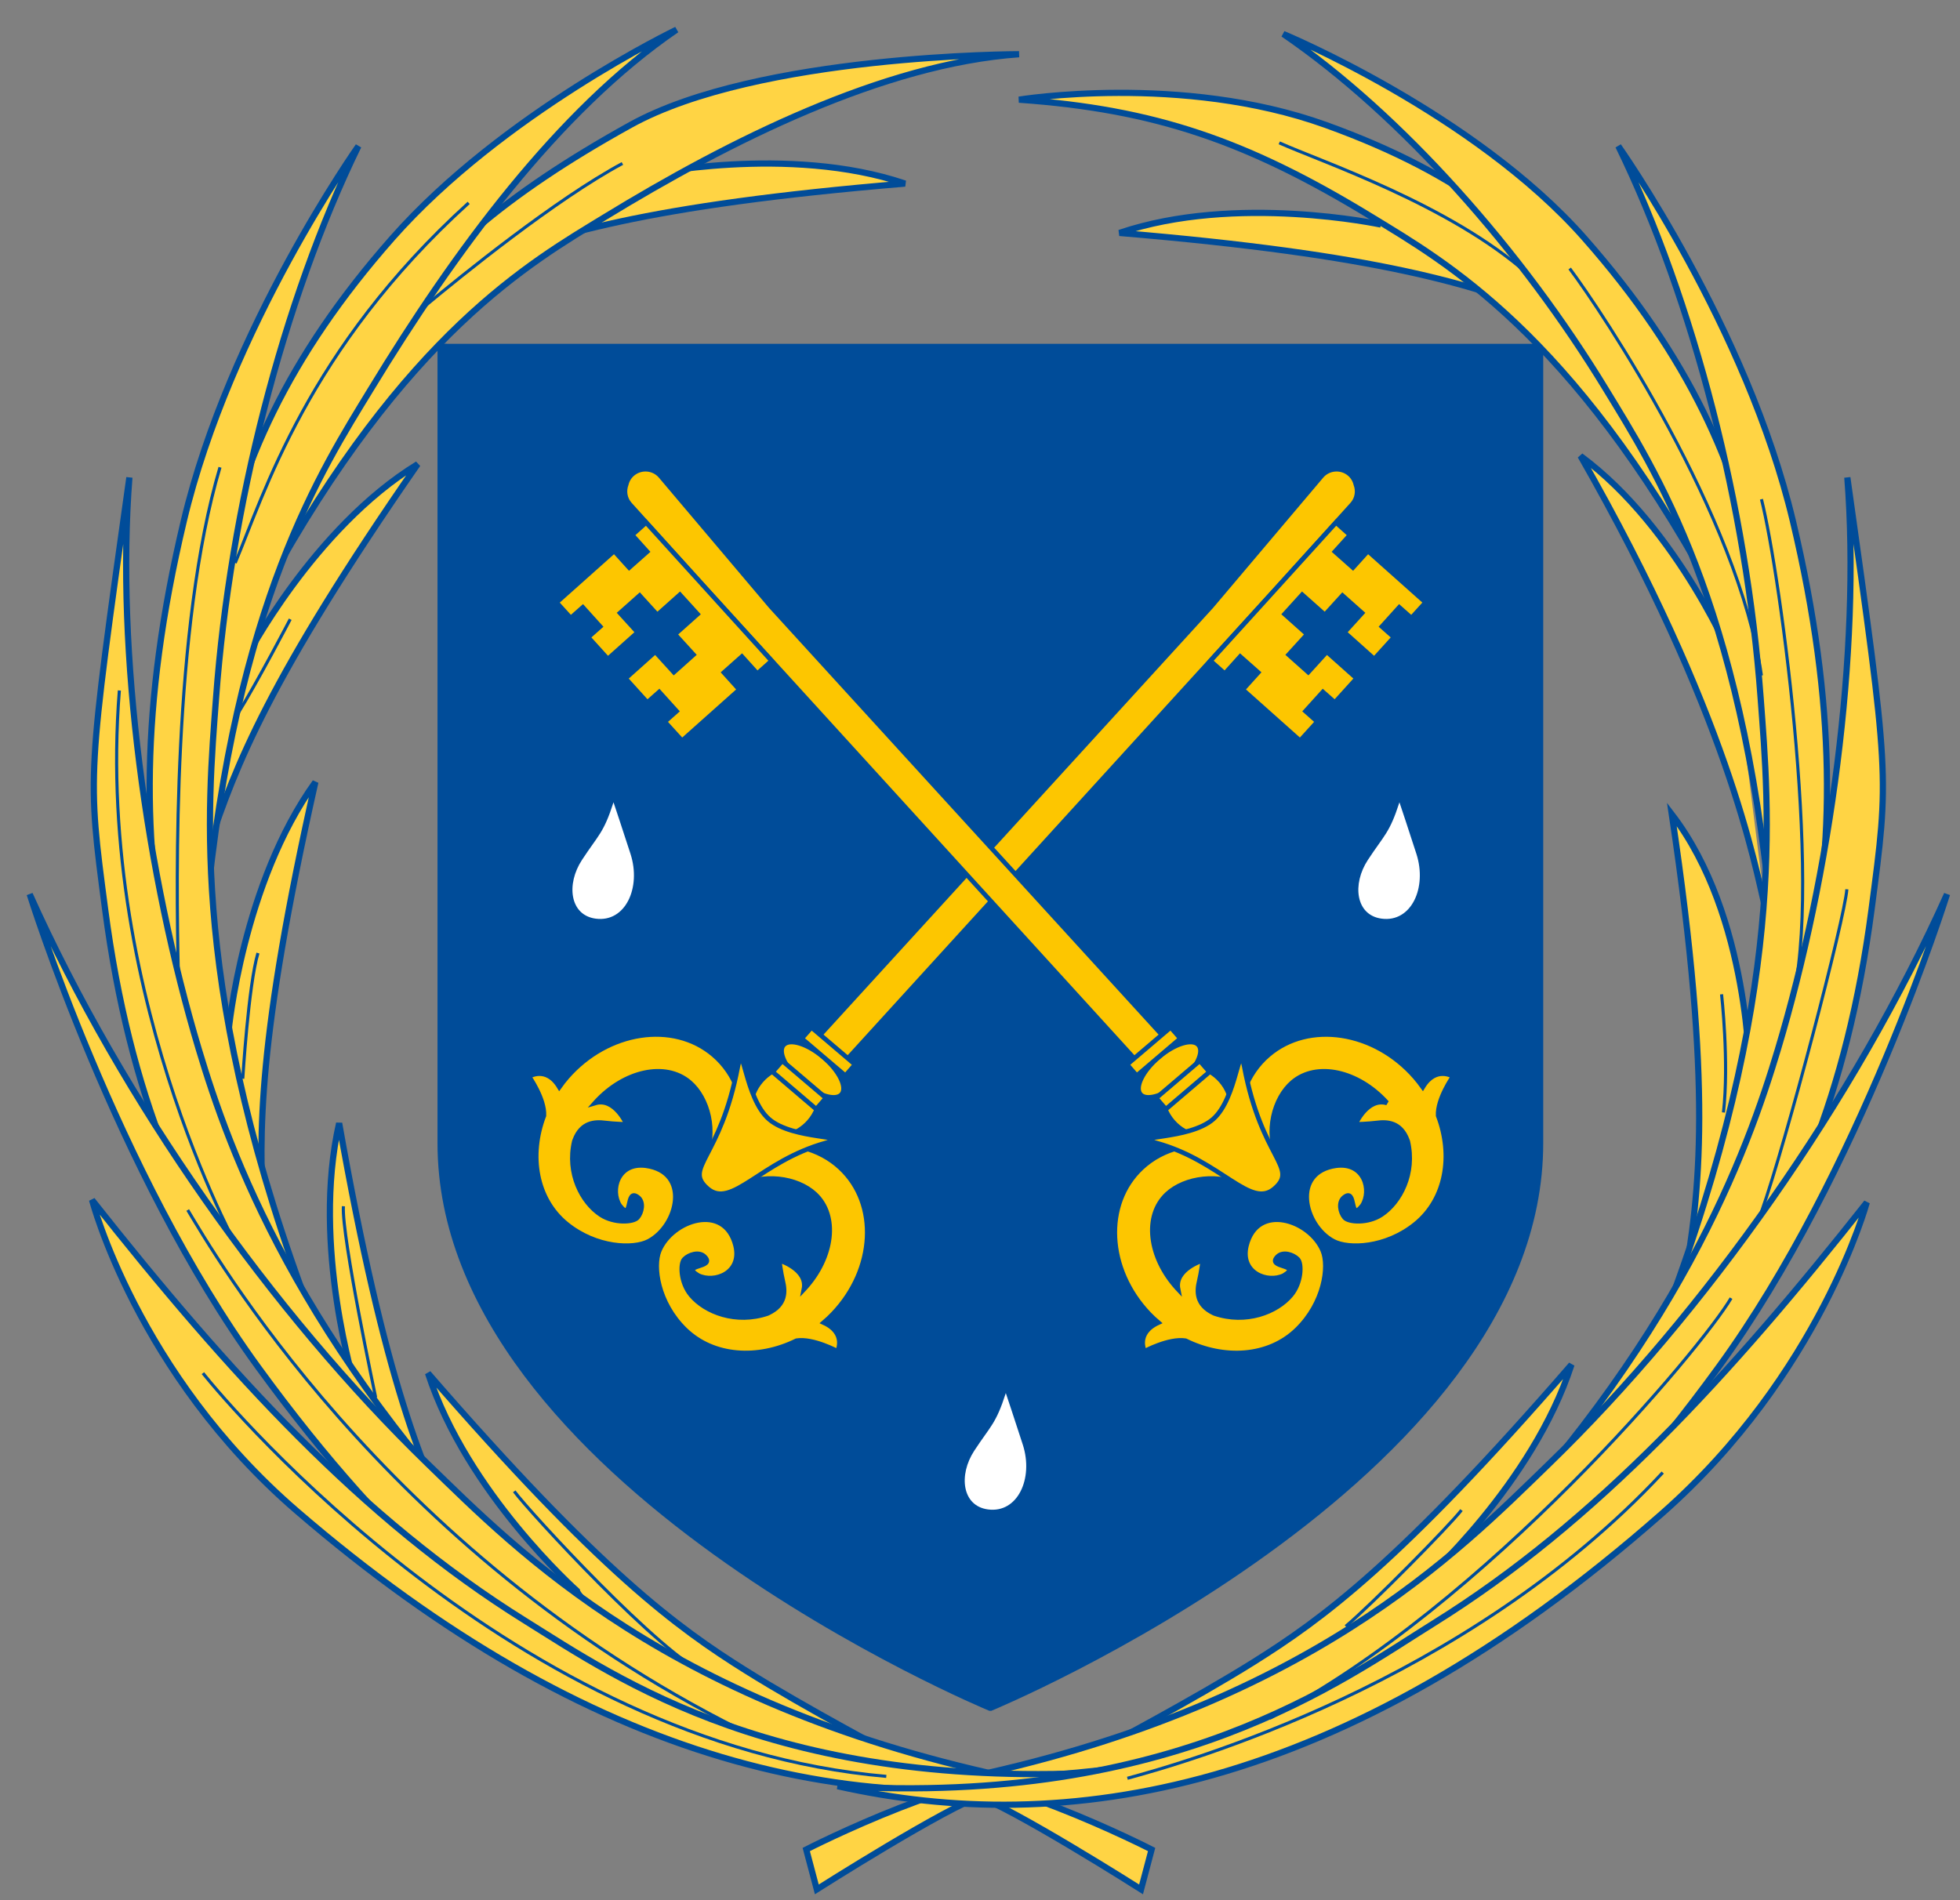 <svg width="66" height="64" viewBox="0 0 66 64" fill="none" xmlns="http://www.w3.org/2000/svg">
<rect x="0" y="0" width="66" height="64" fill="#808080" stroke="none"/>
<path d="M51.809 11.585C51.809 11.585 51.809 29.676 51.809 38.506C51.809 49.815 33.349 57.466 33.349 57.466H33.348C33.348 57.466 14.889 49.815 14.889 38.506C14.889 29.676 14.889 11.585 14.889 11.585" fill="#004C99"/>
<path d="M51.809 11.585C51.809 11.585 51.809 29.676 51.809 38.506C51.809 49.815 33.349 57.466 33.349 57.466H33.348C33.348 57.466 14.889 49.815 14.889 38.506C14.889 29.676 14.889 11.585 14.889 11.585" stroke="#004C99" stroke-width="0.313"/>
<path d="M51.809 11.585C51.809 11.585 51.809 29.676 51.809 38.506C51.809 49.815 33.349 57.466 33.349 57.466H33.348C33.348 57.466 14.889 49.815 14.889 38.506C14.889 29.676 14.889 11.585 14.889 11.585" fill="#004C99"/>
<path d="M33.869 46.92C33.534 47.963 33.363 48.013 32.806 48.863C32.272 49.679 32.392 50.723 33.27 50.839C34.27 50.972 34.806 49.797 34.443 48.663C34.215 47.952 33.869 46.92 33.869 46.92Z" fill="white"/>
<path d="M20.659 27.022C20.325 28.064 20.153 28.114 19.596 28.965C19.062 29.78 19.183 30.825 20.06 30.941C21.06 31.074 21.596 29.899 21.233 28.765C21.005 28.053 20.659 27.022 20.659 27.022Z" fill="white"/>
<path d="M47.124 27.022C46.789 28.064 46.618 28.114 46.06 28.965C45.526 29.78 45.647 30.825 46.525 30.941C47.524 31.074 48.06 29.899 47.697 28.765C47.47 28.053 47.124 27.022 47.124 27.022Z" fill="white"/>
<path d="M21.748 39.261C20.795 39.139 20.542 40.093 20.866 40.603C21.332 41.205 21.043 39.968 21.491 40.335C21.683 40.494 21.614 40.839 21.464 41.01C21.332 41.163 20.69 41.214 20.229 40.911C19.593 40.492 19.089 39.514 19.339 38.444C19.344 38.432 19.348 38.421 19.352 38.408C19.577 37.792 20.044 37.78 20.381 37.824C20.683 37.862 21.103 37.872 21.103 37.872C21.103 37.872 20.705 36.949 20.039 37.149C20.05 37.137 20.058 37.125 20.069 37.113C21.018 36.078 22.404 35.758 23.221 36.453C23.849 36.989 24.134 38.128 23.726 39.029C24.188 38.683 24.504 38.272 25.023 38.147C25.112 37.141 24.781 36.169 24.026 35.526C22.671 34.372 20.458 34.711 19.093 36.281C19 36.388 18.914 36.499 18.834 36.612C18.395 35.884 17.813 36.256 17.813 36.256C17.813 36.256 18.345 37.012 18.315 37.575C17.803 38.917 18.046 40.383 19.077 41.224C20.075 42.037 21.33 42.078 21.842 41.808C22.838 41.284 23.266 39.471 21.748 39.261Z" fill="#FDC600" stroke="#004C99" stroke-width="0.156"/>
<path d="M24.771 41.956C24.993 42.88 24.059 43.228 23.512 42.961C22.858 42.565 24.133 42.722 23.717 42.319C23.537 42.146 23.198 42.251 23.041 42.415C22.901 42.561 22.915 43.197 23.268 43.619C23.754 44.201 24.791 44.595 25.843 44.239C25.855 44.234 25.865 44.229 25.877 44.223C26.474 43.938 26.438 43.479 26.359 43.15C26.289 42.859 26.237 42.446 26.237 42.446C26.237 42.446 27.207 42.742 27.073 43.418C27.084 43.406 27.096 43.396 27.107 43.385C28.051 42.345 28.23 40.949 27.446 40.219C26.842 39.656 25.666 39.494 24.801 39.988C25.102 39.499 25.484 39.145 25.555 38.622C26.559 38.431 27.571 38.657 28.296 39.332C29.598 40.544 29.485 42.755 28.045 44.258C27.947 44.361 27.844 44.457 27.739 44.547C28.517 44.904 28.202 45.514 28.202 45.514C28.202 45.514 27.386 45.07 26.823 45.156C25.524 45.797 24.024 45.71 23.071 44.783C22.15 43.887 21.979 42.658 22.198 42.127C22.623 41.093 24.404 40.485 24.771 41.956Z" fill="#FDC600" stroke="#004C99" stroke-width="0.156"/>
<path d="M45.656 16.314C45.625 16.18 45.551 16.052 45.435 15.956C45.153 15.723 44.73 15.759 44.495 16.04L40.789 20.424L26.618 35.95L27.582 36.712L42.922 19.877L45.534 16.987C45.704 16.797 45.741 16.537 45.656 16.314Z" fill="#FDC600"/>
<path d="M45.656 16.314C45.625 16.18 45.551 16.052 45.435 15.956C45.153 15.723 44.73 15.759 44.495 16.04L40.789 20.424L26.618 35.95L27.582 36.712L42.922 19.877L45.534 16.987C45.704 16.797 45.741 16.537 45.656 16.314Z" stroke="#004C99" stroke-width="0.156"/>
<path d="M46.276 22.197L46.941 21.463L46.534 21.103L47.118 20.456L47.527 20.817L48.006 20.289L46.063 18.557L45.558 19.116L44.952 18.579L45.459 18.018L44.989 17.598L40.76 22.259L41.242 22.689L41.761 22.113L42.367 22.65L41.846 23.227L43.778 24.95L44.361 24.307L43.962 23.953L44.547 23.306L44.948 23.661L45.683 22.848L44.678 21.951L44.053 22.638L43.394 22.05L44.019 21.363L43.257 20.683L43.849 20.031L44.613 20.711L45.206 20.059L45.865 20.646L45.272 21.299L46.276 22.197Z" fill="#FDC600" stroke="#004C99" stroke-width="0.156"/>
<path d="M27.249 37.778C26.79 38.305 26.057 38.425 25.61 38.045C25.164 37.664 25.173 36.928 25.632 36.4C26.09 35.873 26.824 35.754 27.27 36.133C27.716 36.515 27.707 37.251 27.249 37.778Z" fill="#FDC600" stroke="#004C99" stroke-width="0.156"/>
<path d="M28.34 36.861C28.137 37.093 27.536 36.909 26.997 36.45C26.457 35.989 26.182 35.429 26.384 35.196C26.588 34.963 27.188 35.147 27.728 35.607C28.268 36.067 28.541 36.628 28.34 36.861Z" fill="#FDC600" stroke="#004C99" stroke-width="0.156"/>
<path d="M27.808 38.495C25.6 39.106 24.642 40.742 23.823 40.031C23.006 39.319 24.263 39.029 24.846 35.918C25.033 34.921 25.076 36.984 25.895 37.695C26.712 38.407 28.794 38.223 27.808 38.495Z" fill="#FDC600" stroke="#004C99" stroke-width="0.156"/>
<path d="M28.795 35.855L27.325 34.603L26.997 34.978L28.468 36.23L28.795 35.855Z" fill="#FDC600" stroke="#004C99" stroke-width="0.156"/>
<path d="M27.486 37.357L26.016 36.104L26.341 35.729L27.813 36.982L27.486 37.357Z" fill="#FDC600" stroke="#004C99" stroke-width="0.156"/>
<path d="M44.995 39.261C45.948 39.139 46.202 40.093 45.877 40.603C45.411 41.205 45.7 39.968 45.253 40.335C45.06 40.494 45.129 40.839 45.279 41.01C45.411 41.163 46.054 41.214 46.514 40.911C47.15 40.492 47.654 39.515 47.404 38.444C47.4 38.432 47.395 38.421 47.391 38.408C47.167 37.792 46.7 37.78 46.362 37.824C46.061 37.862 45.64 37.872 45.64 37.872C45.64 37.872 46.038 36.949 46.705 37.149C46.694 37.138 46.685 37.125 46.674 37.113C45.725 36.078 44.339 35.758 43.523 36.453C42.894 36.99 42.609 38.128 43.017 39.029C42.556 38.683 42.239 38.272 41.721 38.147C41.631 37.141 41.963 36.169 42.717 35.527C44.072 34.373 46.285 34.711 47.65 36.281C47.743 36.388 47.829 36.499 47.91 36.612C48.349 35.885 48.93 36.256 48.93 36.256C48.93 36.256 48.398 37.012 48.428 37.575C48.94 38.917 48.697 40.383 47.666 41.224C46.668 42.037 45.413 42.078 44.901 41.808C43.905 41.284 43.477 39.471 44.995 39.261Z" fill="#FDC600" stroke="#004C99" stroke-width="0.156"/>
<path d="M41.971 41.956C41.749 42.88 42.683 43.228 43.23 42.962C43.884 42.566 42.609 42.722 43.026 42.319C43.205 42.146 43.544 42.251 43.702 42.415C43.841 42.561 43.827 43.197 43.475 43.619C42.988 44.201 41.951 44.596 40.9 44.239C40.888 44.234 40.878 44.229 40.865 44.223C40.268 43.938 40.304 43.479 40.383 43.15C40.453 42.859 40.506 42.447 40.506 42.447C40.506 42.447 39.535 42.743 39.669 43.418C39.658 43.406 39.646 43.397 39.635 43.385C38.691 42.346 38.513 40.95 39.297 40.219C39.901 39.657 41.076 39.494 41.941 39.988C41.64 39.499 41.259 39.145 41.187 38.622C40.184 38.431 39.171 38.657 38.446 39.332C37.145 40.545 37.257 42.755 38.697 44.259C38.795 44.361 38.898 44.457 39.004 44.547C38.226 44.904 38.54 45.514 38.54 45.514C38.54 45.514 39.356 45.07 39.919 45.156C41.218 45.797 42.718 45.711 43.671 44.784C44.593 43.887 44.764 42.658 44.545 42.127C44.119 41.094 42.338 40.485 41.971 41.956Z" fill="#FDC600" stroke="#004C99" stroke-width="0.156"/>
<path d="M25.955 20.424L22.249 16.04C22.013 15.759 21.591 15.723 21.308 15.956C21.192 16.052 21.119 16.179 21.087 16.314C21.003 16.537 21.04 16.797 21.21 16.987L23.822 19.877L39.162 36.712L40.126 35.95L25.955 20.424Z" fill="#FDC600"/>
<path d="M25.955 20.424L22.249 16.04C22.013 15.759 21.591 15.723 21.308 15.956C21.192 16.052 21.119 16.179 21.087 16.314C21.003 16.537 21.04 16.797 21.21 16.987L23.822 19.877L39.162 36.712L40.126 35.95L25.955 20.424Z" stroke="#004C99" stroke-width="0.156"/>
<path d="M21.473 21.299L20.879 20.646L21.539 20.059L22.132 20.712L22.895 20.031L23.488 20.684L22.726 21.364L23.351 22.05L22.692 22.639L22.066 21.951L21.062 22.849L21.797 23.661L22.198 23.306L22.782 23.953L22.383 24.307L22.967 24.95L24.898 23.228L24.378 22.651L24.983 22.114L25.502 22.689L25.984 22.259L21.756 17.599L21.286 18.018L21.792 18.58L21.187 19.116L20.681 18.557L18.739 20.29L19.218 20.817L19.626 20.456L20.21 21.103L19.804 21.463L20.468 22.197L21.473 21.299Z" fill="#FDC600" stroke="#004C99" stroke-width="0.156"/>
<path d="M39.495 37.778C39.954 38.305 40.687 38.425 41.133 38.045C41.58 37.664 41.57 36.928 41.112 36.4C40.654 35.873 39.919 35.754 39.474 36.133C39.027 36.515 39.036 37.251 39.495 37.778Z" fill="#FDC600" stroke="#004C99" stroke-width="0.156"/>
<path d="M38.404 36.861C38.606 37.093 39.208 36.909 39.747 36.45C40.286 35.989 40.561 35.429 40.359 35.196C40.156 34.963 39.555 35.147 39.016 35.607C38.476 36.067 38.203 36.628 38.404 36.861Z" fill="#FDC600" stroke="#004C99" stroke-width="0.156"/>
<path d="M38.936 38.496C41.144 39.106 42.102 40.742 42.92 40.031C43.738 39.319 42.481 39.03 41.898 35.919C41.711 34.921 41.667 36.984 40.849 37.695C40.031 38.407 37.949 38.223 38.936 38.496Z" fill="#FDC600" stroke="#004C99" stroke-width="0.156"/>
<path d="M38.277 36.23L39.748 34.977L39.421 34.602L37.95 35.855L38.277 36.23Z" fill="#FDC600" stroke="#004C99" stroke-width="0.156"/>
<path d="M39.257 37.358L40.727 36.104L40.401 35.729L38.93 36.982L39.257 37.358Z" fill="#FDC600" stroke="#004C99" stroke-width="0.156"/>
<path d="M32.953 60.006C32.075 60.233 31.158 60.553 30.319 60.881C28.563 61.567 27.149 62.293 27.149 62.293L27.505 63.636C27.505 63.636 31.889 60.85 33.115 60.465" fill="#FFD444"/>
<path d="M32.953 60.006C32.075 60.233 31.158 60.553 30.319 60.881C28.563 61.567 27.149 62.293 27.149 62.293L27.505 63.636C27.505 63.636 31.889 60.85 33.115 60.465" stroke="#004C99" stroke-width="0.209"/>
<path d="M32.975 60.006C33.854 60.233 34.77 60.553 35.609 60.881C37.365 61.567 38.779 62.293 38.779 62.293L38.423 63.636C38.423 63.636 34.039 60.85 32.812 60.465" fill="#FFD444"/>
<path d="M32.975 60.006C33.854 60.233 34.77 60.553 35.609 60.881C37.365 61.567 38.779 62.293 38.779 62.293L38.423 63.636C38.423 63.636 34.039 60.85 32.812 60.465" stroke="#004C99" stroke-width="0.209"/>
<path d="M7.051 28.443C7.913 25.833 9.062 22.844 14.064 15.634C10.54 17.791 8.271 22.189 8.271 22.189" fill="#FFD444"/>
<path d="M7.051 28.443C7.913 25.833 9.062 22.844 14.064 15.634C10.54 17.791 8.271 22.189 8.271 22.189" stroke="#004C99" stroke-width="0.209"/>
<path d="M16.001 8.925C18.591 7.933 21.66 6.919 30.475 6.183C26.553 4.852 21.672 5.9 21.672 5.9" fill="#FFD444"/>
<path d="M16.001 8.925C18.591 7.933 21.66 6.919 30.475 6.183C26.553 4.852 21.672 5.9 21.672 5.9" stroke="#004C99" stroke-width="0.209"/>
<path d="M8.877 40.998C8.71 38.237 8.667 35.013 10.619 26.343C8.166 29.745 7.697 34.722 7.697 34.722" fill="#FFD444"/>
<path d="M8.877 40.998C8.71 38.237 8.667 35.013 10.619 26.343C8.166 29.745 7.697 34.722 7.697 34.722" stroke="#004C99" stroke-width="0.209"/>
<path d="M15.47 51.994C14.252 49.529 12.969 46.586 11.42 37.831C10.48 41.955 11.967 46.715 11.967 46.715" fill="#FFD444"/>
<path d="M15.47 51.994C14.252 49.529 12.969 46.586 11.42 37.831C10.48 41.955 11.967 46.715 11.967 46.715" stroke="#004C99" stroke-width="0.209"/>
<path d="M30.264 59.186C30.264 59.186 27.118 57.524 25.117 56.268C22.802 54.816 20.216 52.945 14.413 46.252C15.724 50.283 19.429 53.582 19.429 53.582C19.516 54.092 25.223 58.822 30.264 59.186Z" fill="#FFD444" stroke="#004C99" stroke-width="0.209"/>
<path d="M37.066 58.897C37.066 58.897 40.211 57.235 42.213 55.979C44.527 54.527 47.113 52.656 52.917 45.963C51.606 49.994 47.901 53.293 47.901 53.293C47.901 53.293 40.783 59.927 37.066 58.897Z" fill="#FFD444" stroke="#004C99" stroke-width="0.209"/>
<path d="M8.952 19.819C13.658 11.2 17.924 8.806 20.343 7.325C24.562 4.744 29.754 2.147 34.314 1.826C34.314 1.826 25.536 1.826 21.233 4.207C12.599 8.986 11.742 12.808 8.952 19.819Z" fill="#FFD444" stroke="#004C99" stroke-width="0.209"/>
<path d="M6.932 30.805C7.922 20.281 10.861 15.782 12.482 13.118C15.308 8.469 18.797 3.725 22.782 1C22.782 1 16.923 3.812 13.213 8.018C6.1 16.081 6.803 22.797 6.932 30.805Z" fill="#FFD444" stroke="#004C99" stroke-width="0.209"/>
<path d="M10.56 44.499C6.351 33.478 7.006 27.162 7.276 23.499C7.748 17.108 9.522 10.151 12.069 4.92C12.069 4.92 7.739 11.032 6.189 17.549C3.216 30.046 6.497 36.675 10.56 44.499Z" fill="#FFD444" stroke="#004C99" stroke-width="0.209"/>
<path d="M17.474 52.863C10.008 45.235 7.71 38.724 6.698 35.354C4.933 29.477 3.898 21.971 4.357 16.082C2.932 26.242 2.942 26.071 3.542 30.641C5.187 43.157 11.226 47.985 17.474 52.863Z" fill="#FFD444" stroke="#004C99" stroke-width="0.209"/>
<path d="M34.426 59.956C22.54 57.532 17.437 52.243 14.415 49.315C9.145 44.208 4.109 37.045 1 30.117C1 30.117 3.914 39.477 8.693 46.046C17.856 58.64 25.389 59.602 34.426 59.956Z" fill="#FFD444" stroke="#004C99" stroke-width="0.209"/>
<path d="M59.45 30.635C59.11 29.193 58.194 24.06 53.221 15.357C56.543 17.809 58.416 22.385 58.416 22.385" fill="#FFD444"/>
<path d="M59.45 30.635C59.11 29.193 58.194 24.06 53.221 15.357C56.543 17.809 58.416 22.385 58.416 22.385" stroke="#004C99" stroke-width="0.209"/>
<path d="M52.171 10.587C49.581 9.595 46.512 8.582 37.697 7.845C41.618 6.514 46.5 7.563 46.5 7.563" fill="#FFD444"/>
<path d="M52.171 10.587C49.581 9.595 46.512 8.582 37.697 7.845C41.618 6.514 46.5 7.563 46.5 7.563" stroke="#004C99" stroke-width="0.209"/>
<path d="M56.699 43.241C57.238 40.205 57.678 36.674 56.296 27.427C58.93 30.858 58.915 36.243 58.915 36.243" fill="#FFD444"/>
<path d="M56.699 43.241C57.238 40.205 57.678 36.674 56.296 27.427C58.93 30.858 58.915 36.243 58.915 36.243" stroke="#004C99" stroke-width="0.209"/>
<path d="M57.61 19.819C52.904 11.2 48.638 8.806 46.219 7.325C42 4.743 38.873 3.677 34.314 3.357C34.314 3.357 39.79 2.462 44.64 4.207C53.939 7.554 54.82 12.808 57.61 19.819Z" fill="#FFD444" stroke="#004C99" stroke-width="0.209"/>
<path d="M59.631 30.805C58.641 20.281 55.701 15.782 54.081 13.118C51.255 8.47 47.196 3.869 43.211 1.144C43.211 1.144 49.64 3.812 53.35 8.018C60.462 16.081 59.76 22.797 59.631 30.805Z" fill="#FFD444" stroke="#004C99" stroke-width="0.209"/>
<path d="M56.003 44.499C60.212 33.477 59.556 27.162 59.286 23.499C58.815 17.108 57.041 10.151 54.494 4.92C54.494 4.92 58.823 11.032 60.373 17.549C63.346 30.045 60.066 36.675 56.003 44.499Z" fill="#FFD444" stroke="#004C99" stroke-width="0.209"/>
<path d="M49.089 52.864C56.555 45.236 58.853 38.724 59.865 35.355C61.63 29.478 62.665 21.971 62.206 16.082C63.631 26.242 63.62 26.072 63.02 30.642C61.376 43.157 55.336 47.986 49.089 52.864Z" fill="#FFD444" stroke="#004C99" stroke-width="0.209"/>
<path d="M32.137 59.956C44.023 57.532 49.127 52.243 52.148 49.316C57.418 44.208 62.454 37.045 65.563 30.117C65.563 30.117 62.649 39.477 57.87 46.046C48.708 58.64 41.175 59.602 32.137 59.956Z" fill="#FFD444" stroke="#004C99" stroke-width="0.209"/>
<path d="M37.518 59.676C26.188 60.346 20.816 56.539 17.679 54.586C12.208 51.179 7.694 46.233 3.1 40.416C3.1 40.416 4.609 46.248 9.993 50.89C19.857 59.395 29.069 61.553 37.518 59.676Z" fill="#FFD444" stroke="#004C99" stroke-width="0.209"/>
<path d="M28.204 60.16C39.534 60.83 45.144 56.624 48.281 54.671C53.752 51.264 58.266 46.319 62.86 40.501C62.86 40.501 61.3 46.276 55.967 50.975C45.157 60.5 35.777 61.861 28.204 60.16Z" fill="#FFD444" stroke="#004C99" stroke-width="0.209"/>
<path d="M4.019 23.256C3.167 33.923 8.551 42.953 7.855 41.764" stroke="#004C99" stroke-width="0.104"/>
<path d="M6.321 40.754C7.088 42.017 12.905 52.25 24.923 58.251" stroke="#004C99" stroke-width="0.104"/>
<path d="M6.832 46.249C7.791 47.449 17.379 58.756 29.845 59.83" stroke="#004C99" stroke-width="0.104"/>
<path d="M11.563 40.627C11.499 41.638 12.65 47.07 12.65 47.07" stroke="#004C99" stroke-width="0.104"/>
<path d="M17.316 50.229C17.828 50.923 22.302 55.788 23.836 56.419" stroke="#004C99" stroke-width="0.104"/>
<path d="M8.686 32.1C8.366 33.173 8.175 36.332 8.175 36.332" stroke="#004C99" stroke-width="0.104"/>
<path d="M7.983 24.077C8.687 22.94 9.773 20.856 9.773 20.856" stroke="#004C99" stroke-width="0.104"/>
<path d="M6.002 32.668C5.938 29.699 5.81 21.109 7.408 15.739" stroke="#004C99" stroke-width="0.104"/>
<path d="M7.919 18.961C8.878 16.687 10.348 11.76 15.782 6.833" stroke="#004C99" stroke-width="0.104"/>
<path d="M14.312 10.307C15.526 9.296 18.722 6.706 20.959 5.506" stroke="#004C99" stroke-width="0.104"/>
<path d="M43.077 4.811C44.484 5.443 48.831 6.896 51.452 9.233" stroke="#004C99" stroke-width="0.104"/>
<path d="M52.857 9.044C53.944 10.496 58.546 17.382 59.313 22.751" stroke="#004C99" stroke-width="0.104"/>
<path d="M59.314 16.814C59.953 19.34 61.487 30.584 60.208 34.184" stroke="#004C99" stroke-width="0.104"/>
<path d="M57.971 33.489C57.971 33.489 58.227 35.763 58.035 37.469" stroke="#004C99" stroke-width="0.104"/>
<path d="M59.314 40.817C60.145 38.48 62.126 30.9 62.19 29.952" stroke="#004C99" stroke-width="0.104"/>
<path d="M58.291 43.723C57.331 45.365 50.044 54.082 42.757 57.872" stroke="#004C99" stroke-width="0.104"/>
<path d="M37.963 59.894C39.817 59.388 49.341 56.735 55.99 49.597" stroke="#004C99" stroke-width="0.104"/>
<path d="M45.314 54.777C46.145 54.082 48.83 51.366 49.213 50.861" stroke="#004C99" stroke-width="0.104"/>
</svg>
